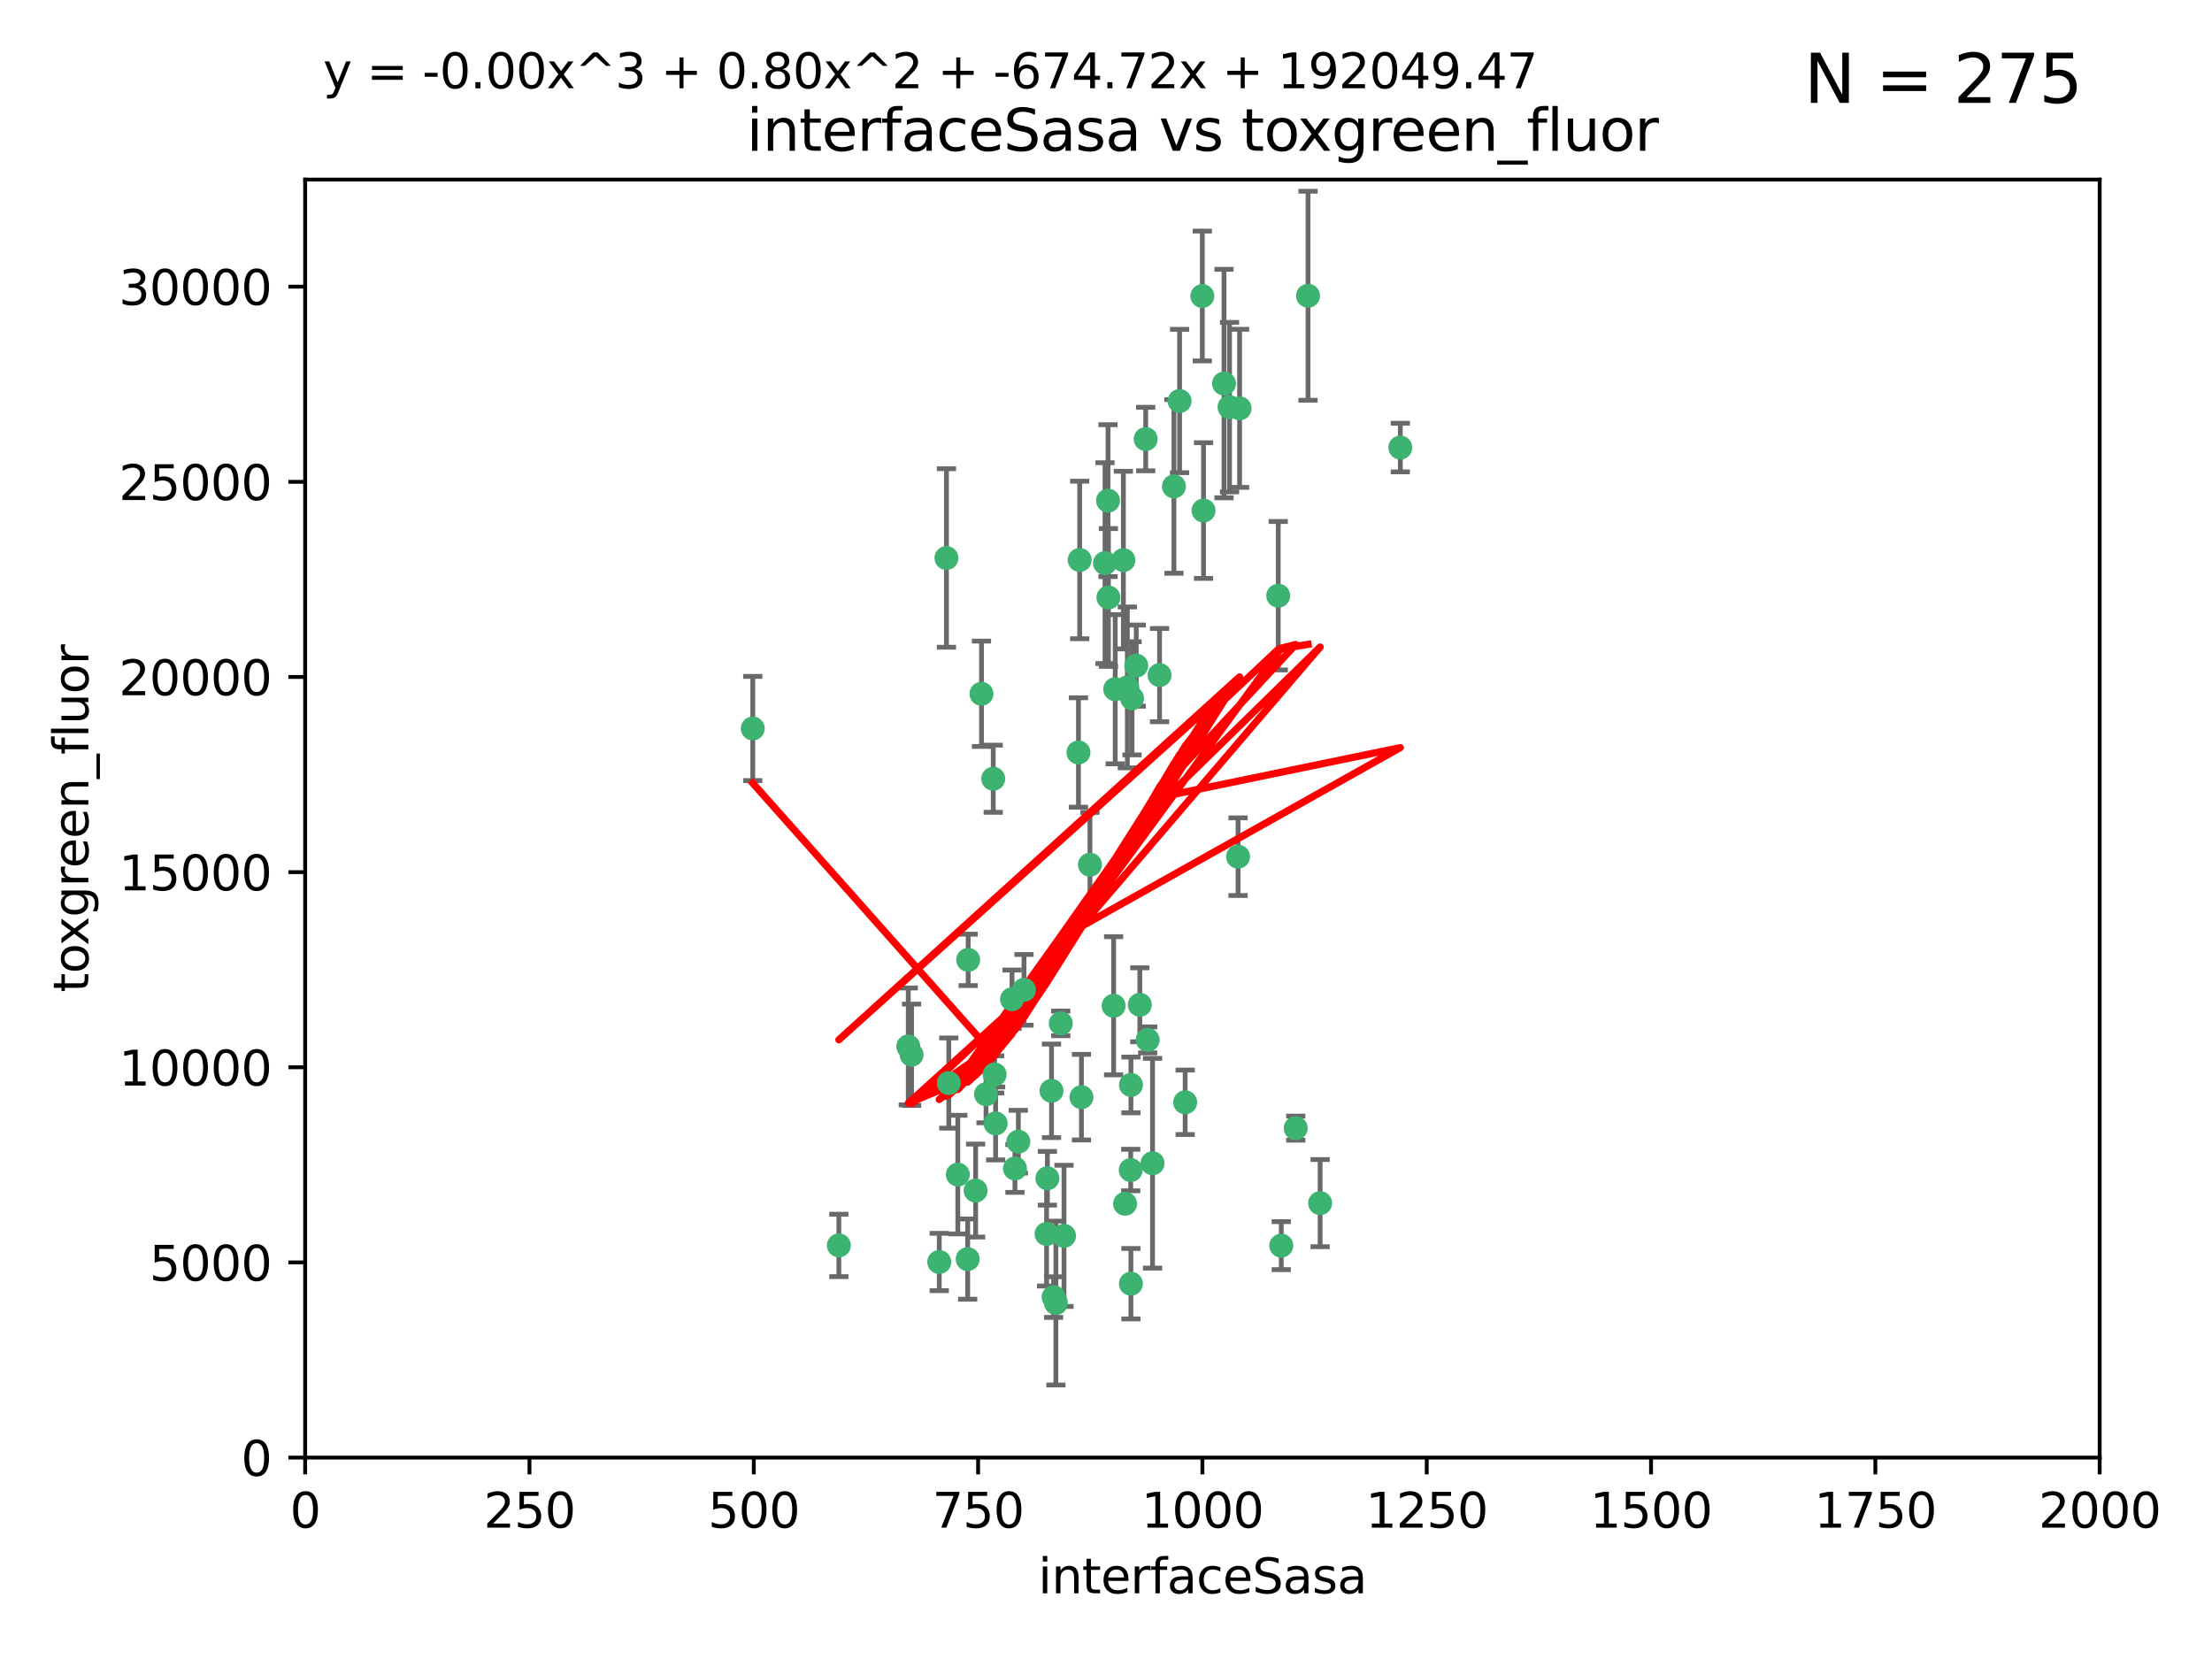 <?xml version="1.0" encoding="utf-8" standalone="no"?>
<!DOCTYPE svg PUBLIC "-//W3C//DTD SVG 1.1//EN"
  "http://www.w3.org/Graphics/SVG/1.1/DTD/svg11.dtd">
<svg xmlns:xlink="http://www.w3.org/1999/xlink" width="460.8pt" height="345.6pt" viewBox="0 0 460.8 345.6" xmlns="http://www.w3.org/2000/svg" version="1.1">
 <defs>
  <style type="text/css">*{stroke-linejoin: round; stroke-linecap: butt}</style>
 </defs>
 <g id="figure_1">
  <g id="patch_1">
   <path d="M 0 345.6 
L 460.8 345.6 
L 460.8 0 
L 0 0 
z
" style="fill: #ffffff"/>
  </g>
  <g id="axes_1">
   <g id="patch_2">
    <path d="M 63.571 303.64 
L 437.4 303.64 
L 437.4 37.411 
L 63.571 37.411 
z
" style="fill: #ffffff"/>
   </g>
   <g id="PathCollection_1">
    <defs>
     <path id="m790849d17d" d="M 0 1.118 
C 0.297 1.118 0.581 1 0.791 0.791 
C 1 0.581 1.118 0.297 1.118 0 
C 1.118 -0.297 1 -0.581 0.791 -0.791 
C 0.581 -1 0.297 -1.118 0 -1.118 
C -0.297 -1.118 -0.581 -1 -0.791 -0.791 
C -1 -0.581 -1.118 -0.297 -1.118 0 
C -1.118 0.297 -1 0.581 -0.791 0.791 
C -0.581 1 -0.297 1.118 0 1.118 
z
" style="stroke: #3cb371"/>
    </defs>
    <g clip-path="url(#p9d5fac99f3)">
     <use xlink:href="#m790849d17d" x="272.484" y="61.614" style="fill: #3cb371; stroke: #3cb371"/>
     <use xlink:href="#m790849d17d" x="266.28" y="124.1" style="fill: #3cb371; stroke: #3cb371"/>
     <use xlink:href="#m790849d17d" x="250.716" y="106.358" style="fill: #3cb371; stroke: #3cb371"/>
     <use xlink:href="#m790849d17d" x="254.987" y="79.9" style="fill: #3cb371; stroke: #3cb371"/>
     <use xlink:href="#m790849d17d" x="174.75" y="259.442" style="fill: #3cb371; stroke: #3cb371"/>
     <use xlink:href="#m790849d17d" x="258.229" y="85.062" style="fill: #3cb371; stroke: #3cb371"/>
     <use xlink:href="#m790849d17d" x="241.557" y="140.634" style="fill: #3cb371; stroke: #3cb371"/>
     <use xlink:href="#m790849d17d" x="230.194" y="117.306" style="fill: #3cb371; stroke: #3cb371"/>
     <use xlink:href="#m790849d17d" x="244.553" y="101.33" style="fill: #3cb371; stroke: #3cb371"/>
     <use xlink:href="#m790849d17d" x="232.318" y="143.574" style="fill: #3cb371; stroke: #3cb371"/>
     <use xlink:href="#m790849d17d" x="256.134" y="84.817" style="fill: #3cb371; stroke: #3cb371"/>
     <use xlink:href="#m790849d17d" x="234.02" y="116.682" style="fill: #3cb371; stroke: #3cb371"/>
     <use xlink:href="#m790849d17d" x="238.669" y="91.463" style="fill: #3cb371; stroke: #3cb371"/>
     <use xlink:href="#m790849d17d" x="245.731" y="83.54" style="fill: #3cb371; stroke: #3cb371"/>
     <use xlink:href="#m790849d17d" x="227.058" y="180.131" style="fill: #3cb371; stroke: #3cb371"/>
     <use xlink:href="#m790849d17d" x="266.908" y="259.488" style="fill: #3cb371; stroke: #3cb371"/>
     <use xlink:href="#m790849d17d" x="269.927" y="235.012" style="fill: #3cb371; stroke: #3cb371"/>
     <use xlink:href="#m790849d17d" x="240.095" y="242.324" style="fill: #3cb371; stroke: #3cb371"/>
     <use xlink:href="#m790849d17d" x="291.711" y="93.237" style="fill: #3cb371; stroke: #3cb371"/>
     <use xlink:href="#m790849d17d" x="224.916" y="116.65" style="fill: #3cb371; stroke: #3cb371"/>
     <use xlink:href="#m790849d17d" x="250.465" y="61.664" style="fill: #3cb371; stroke: #3cb371"/>
     <use xlink:href="#m790849d17d" x="204.462" y="144.527" style="fill: #3cb371; stroke: #3cb371"/>
     <use xlink:href="#m790849d17d" x="201.688" y="199.958" style="fill: #3cb371; stroke: #3cb371"/>
     <use xlink:href="#m790849d17d" x="230.822" y="104.293" style="fill: #3cb371; stroke: #3cb371"/>
     <use xlink:href="#m790849d17d" x="224.662" y="156.754" style="fill: #3cb371; stroke: #3cb371"/>
     <use xlink:href="#m790849d17d" x="275.007" y="250.635" style="fill: #3cb371; stroke: #3cb371"/>
     <use xlink:href="#m790849d17d" x="236.699" y="138.657" style="fill: #3cb371; stroke: #3cb371"/>
     <use xlink:href="#m790849d17d" x="230.901" y="124.464" style="fill: #3cb371; stroke: #3cb371"/>
     <use xlink:href="#m790849d17d" x="234.375" y="250.767" style="fill: #3cb371; stroke: #3cb371"/>
     <use xlink:href="#m790849d17d" x="221.654" y="257.451" style="fill: #3cb371; stroke: #3cb371"/>
     <use xlink:href="#m790849d17d" x="212.14" y="237.838" style="fill: #3cb371; stroke: #3cb371"/>
     <use xlink:href="#m790849d17d" x="195.666" y="262.896" style="fill: #3cb371; stroke: #3cb371"/>
     <use xlink:href="#m790849d17d" x="206.91" y="162.223" style="fill: #3cb371; stroke: #3cb371"/>
     <use xlink:href="#m790849d17d" x="235.596" y="226.007" style="fill: #3cb371; stroke: #3cb371"/>
     <use xlink:href="#m790849d17d" x="235.59" y="267.417" style="fill: #3cb371; stroke: #3cb371"/>
     <use xlink:href="#m790849d17d" x="201.587" y="262.293" style="fill: #3cb371; stroke: #3cb371"/>
     <use xlink:href="#m790849d17d" x="219.488" y="270.21" style="fill: #3cb371; stroke: #3cb371"/>
     <use xlink:href="#m790849d17d" x="189.211" y="217.987" style="fill: #3cb371; stroke: #3cb371"/>
     <use xlink:href="#m790849d17d" x="203.241" y="248.016" style="fill: #3cb371; stroke: #3cb371"/>
     <use xlink:href="#m790849d17d" x="219.05" y="227.238" style="fill: #3cb371; stroke: #3cb371"/>
     <use xlink:href="#m790849d17d" x="237.446" y="209.316" style="fill: #3cb371; stroke: #3cb371"/>
     <use xlink:href="#m790849d17d" x="239.078" y="216.63" style="fill: #3cb371; stroke: #3cb371"/>
     <use xlink:href="#m790849d17d" x="231.989" y="209.522" style="fill: #3cb371; stroke: #3cb371"/>
     <use xlink:href="#m790849d17d" x="220.981" y="213.19" style="fill: #3cb371; stroke: #3cb371"/>
     <use xlink:href="#m790849d17d" x="213.318" y="206.203" style="fill: #3cb371; stroke: #3cb371"/>
     <use xlink:href="#m790849d17d" x="235.826" y="145.468" style="fill: #3cb371; stroke: #3cb371"/>
     <use xlink:href="#m790849d17d" x="246.891" y="229.628" style="fill: #3cb371; stroke: #3cb371"/>
     <use xlink:href="#m790849d17d" x="257.91" y="178.461" style="fill: #3cb371; stroke: #3cb371"/>
     <use xlink:href="#m790849d17d" x="218.192" y="245.459" style="fill: #3cb371; stroke: #3cb371"/>
     <use xlink:href="#m790849d17d" x="219.963" y="271.445" style="fill: #3cb371; stroke: #3cb371"/>
     <use xlink:href="#m790849d17d" x="189.899" y="219.726" style="fill: #3cb371; stroke: #3cb371"/>
     <use xlink:href="#m790849d17d" x="210.824" y="208.158" style="fill: #3cb371; stroke: #3cb371"/>
     <use xlink:href="#m790849d17d" x="205.407" y="227.947" style="fill: #3cb371; stroke: #3cb371"/>
     <use xlink:href="#m790849d17d" x="234.846" y="143.2" style="fill: #3cb371; stroke: #3cb371"/>
     <use xlink:href="#m790849d17d" x="197.163" y="116.24" style="fill: #3cb371; stroke: #3cb371"/>
     <use xlink:href="#m790849d17d" x="225.284" y="228.56" style="fill: #3cb371; stroke: #3cb371"/>
     <use xlink:href="#m790849d17d" x="218.019" y="257.051" style="fill: #3cb371; stroke: #3cb371"/>
     <use xlink:href="#m790849d17d" x="211.432" y="243.416" style="fill: #3cb371; stroke: #3cb371"/>
     <use xlink:href="#m790849d17d" x="199.529" y="244.691" style="fill: #3cb371; stroke: #3cb371"/>
     <use xlink:href="#m790849d17d" x="235.549" y="243.742" style="fill: #3cb371; stroke: #3cb371"/>
     <use xlink:href="#m790849d17d" x="197.651" y="225.621" style="fill: #3cb371; stroke: #3cb371"/>
     <use xlink:href="#m790849d17d" x="207.406" y="234.031" style="fill: #3cb371; stroke: #3cb371"/>
     <use xlink:href="#m790849d17d" x="207.202" y="223.827" style="fill: #3cb371; stroke: #3cb371"/>
     <use xlink:href="#m790849d17d" x="156.817" y="151.755" style="fill: #3cb371; stroke: #3cb371"/>
    </g>
   </g>
   <g id="matplotlib.axis_1">
    <g id="xtick_1">
     <g id="line2d_1">
      <defs>
       <path id="m619af6a381" d="M 0 0 
L 0 3.5 
" style="stroke: #000000; stroke-width: 0.8"/>
      </defs>
      <g>
       <use xlink:href="#m619af6a381" x="63.571" y="303.64" style="stroke: #000000; stroke-width: 0.8"/>
      </g>
     </g>
     <g id="text_1">
      <!-- 0 -->
      <g transform="translate(60.39 318.238)scale(0.1 -0.1)">
       <defs>
        <path id="DejaVuSans-30" d="M 2034 4250 
Q 1547 4250 1301 3770 
Q 1056 3291 1056 2328 
Q 1056 1369 1301 889 
Q 1547 409 2034 409 
Q 2525 409 2770 889 
Q 3016 1369 3016 2328 
Q 3016 3291 2770 3770 
Q 2525 4250 2034 4250 
z
M 2034 4750 
Q 2819 4750 3233 4129 
Q 3647 3509 3647 2328 
Q 3647 1150 3233 529 
Q 2819 -91 2034 -91 
Q 1250 -91 836 529 
Q 422 1150 422 2328 
Q 422 3509 836 4129 
Q 1250 4750 2034 4750 
z
" transform="scale(0.016)"/>
       </defs>
       <use xlink:href="#DejaVuSans-30"/>
      </g>
     </g>
    </g>
    <g id="xtick_2">
     <g id="line2d_2">
      <g>
       <use xlink:href="#m619af6a381" x="110.3" y="303.64" style="stroke: #000000; stroke-width: 0.8"/>
      </g>
     </g>
     <g id="text_2">
      <!-- 250 -->
      <g transform="translate(100.756 318.238)scale(0.1 -0.1)">
       <defs>
        <path id="DejaVuSans-32" d="M 1228 531 
L 3431 531 
L 3431 0 
L 469 0 
L 469 531 
Q 828 903 1448 1529 
Q 2069 2156 2228 2338 
Q 2531 2678 2651 2914 
Q 2772 3150 2772 3378 
Q 2772 3750 2511 3984 
Q 2250 4219 1831 4219 
Q 1534 4219 1204 4116 
Q 875 4013 500 3803 
L 500 4441 
Q 881 4594 1212 4672 
Q 1544 4750 1819 4750 
Q 2544 4750 2975 4387 
Q 3406 4025 3406 3419 
Q 3406 3131 3298 2873 
Q 3191 2616 2906 2266 
Q 2828 2175 2409 1742 
Q 1991 1309 1228 531 
z
" transform="scale(0.016)"/>
        <path id="DejaVuSans-35" d="M 691 4666 
L 3169 4666 
L 3169 4134 
L 1269 4134 
L 1269 2991 
Q 1406 3038 1543 3061 
Q 1681 3084 1819 3084 
Q 2600 3084 3056 2656 
Q 3513 2228 3513 1497 
Q 3513 744 3044 326 
Q 2575 -91 1722 -91 
Q 1428 -91 1123 -41 
Q 819 9 494 109 
L 494 744 
Q 775 591 1075 516 
Q 1375 441 1709 441 
Q 2250 441 2565 725 
Q 2881 1009 2881 1497 
Q 2881 1984 2565 2268 
Q 2250 2553 1709 2553 
Q 1456 2553 1204 2497 
Q 953 2441 691 2322 
L 691 4666 
z
" transform="scale(0.016)"/>
       </defs>
       <use xlink:href="#DejaVuSans-32"/>
       <use xlink:href="#DejaVuSans-35" x="63.623"/>
       <use xlink:href="#DejaVuSans-30" x="127.246"/>
      </g>
     </g>
    </g>
    <g id="xtick_3">
     <g id="line2d_3">
      <g>
       <use xlink:href="#m619af6a381" x="157.028" y="303.64" style="stroke: #000000; stroke-width: 0.8"/>
      </g>
     </g>
     <g id="text_3">
      <!-- 500 -->
      <g transform="translate(147.485 318.238)scale(0.1 -0.1)">
       <use xlink:href="#DejaVuSans-35"/>
       <use xlink:href="#DejaVuSans-30" x="63.623"/>
       <use xlink:href="#DejaVuSans-30" x="127.246"/>
      </g>
     </g>
    </g>
    <g id="xtick_4">
     <g id="line2d_4">
      <g>
       <use xlink:href="#m619af6a381" x="203.757" y="303.64" style="stroke: #000000; stroke-width: 0.8"/>
      </g>
     </g>
     <g id="text_4">
      <!-- 750 -->
      <g transform="translate(194.213 318.238)scale(0.1 -0.1)">
       <defs>
        <path id="DejaVuSans-37" d="M 525 4666 
L 3525 4666 
L 3525 4397 
L 1831 0 
L 1172 0 
L 2766 4134 
L 525 4134 
L 525 4666 
z
" transform="scale(0.016)"/>
       </defs>
       <use xlink:href="#DejaVuSans-37"/>
       <use xlink:href="#DejaVuSans-35" x="63.623"/>
       <use xlink:href="#DejaVuSans-30" x="127.246"/>
      </g>
     </g>
    </g>
    <g id="xtick_5">
     <g id="line2d_5">
      <g>
       <use xlink:href="#m619af6a381" x="250.486" y="303.64" style="stroke: #000000; stroke-width: 0.8"/>
      </g>
     </g>
     <g id="text_5">
      <!-- 1000 -->
      <g transform="translate(237.761 318.238)scale(0.1 -0.1)">
       <defs>
        <path id="DejaVuSans-31" d="M 794 531 
L 1825 531 
L 1825 4091 
L 703 3866 
L 703 4441 
L 1819 4666 
L 2450 4666 
L 2450 531 
L 3481 531 
L 3481 0 
L 794 0 
L 794 531 
z
" transform="scale(0.016)"/>
       </defs>
       <use xlink:href="#DejaVuSans-31"/>
       <use xlink:href="#DejaVuSans-30" x="63.623"/>
       <use xlink:href="#DejaVuSans-30" x="127.246"/>
       <use xlink:href="#DejaVuSans-30" x="190.869"/>
      </g>
     </g>
    </g>
    <g id="xtick_6">
     <g id="line2d_6">
      <g>
       <use xlink:href="#m619af6a381" x="297.214" y="303.64" style="stroke: #000000; stroke-width: 0.8"/>
      </g>
     </g>
     <g id="text_6">
      <!-- 1250 -->
      <g transform="translate(284.489 318.238)scale(0.1 -0.1)">
       <use xlink:href="#DejaVuSans-31"/>
       <use xlink:href="#DejaVuSans-32" x="63.623"/>
       <use xlink:href="#DejaVuSans-35" x="127.246"/>
       <use xlink:href="#DejaVuSans-30" x="190.869"/>
      </g>
     </g>
    </g>
    <g id="xtick_7">
     <g id="line2d_7">
      <g>
       <use xlink:href="#m619af6a381" x="343.943" y="303.64" style="stroke: #000000; stroke-width: 0.8"/>
      </g>
     </g>
     <g id="text_7">
      <!-- 1500 -->
      <g transform="translate(331.218 318.238)scale(0.1 -0.1)">
       <use xlink:href="#DejaVuSans-31"/>
       <use xlink:href="#DejaVuSans-35" x="63.623"/>
       <use xlink:href="#DejaVuSans-30" x="127.246"/>
       <use xlink:href="#DejaVuSans-30" x="190.869"/>
      </g>
     </g>
    </g>
    <g id="xtick_8">
     <g id="line2d_8">
      <g>
       <use xlink:href="#m619af6a381" x="390.671" y="303.64" style="stroke: #000000; stroke-width: 0.8"/>
      </g>
     </g>
     <g id="text_8">
      <!-- 1750 -->
      <g transform="translate(377.946 318.238)scale(0.1 -0.1)">
       <use xlink:href="#DejaVuSans-31"/>
       <use xlink:href="#DejaVuSans-37" x="63.623"/>
       <use xlink:href="#DejaVuSans-35" x="127.246"/>
       <use xlink:href="#DejaVuSans-30" x="190.869"/>
      </g>
     </g>
    </g>
    <g id="xtick_9">
     <g id="line2d_9">
      <g>
       <use xlink:href="#m619af6a381" x="437.4" y="303.64" style="stroke: #000000; stroke-width: 0.8"/>
      </g>
     </g>
     <g id="text_9">
      <!-- 2000 -->
      <g transform="translate(424.675 318.238)scale(0.1 -0.1)">
       <use xlink:href="#DejaVuSans-32"/>
       <use xlink:href="#DejaVuSans-30" x="63.623"/>
       <use xlink:href="#DejaVuSans-30" x="127.246"/>
       <use xlink:href="#DejaVuSans-30" x="190.869"/>
      </g>
     </g>
    </g>
    <g id="text_10">
     <!-- interfaceSasa -->
     <g transform="translate(216.279 331.917)scale(0.1 -0.1)">
      <defs>
       <path id="DejaVuSans-69" d="M 603 3500 
L 1178 3500 
L 1178 0 
L 603 0 
L 603 3500 
z
M 603 4863 
L 1178 4863 
L 1178 4134 
L 603 4134 
L 603 4863 
z
" transform="scale(0.016)"/>
       <path id="DejaVuSans-6e" d="M 3513 2113 
L 3513 0 
L 2938 0 
L 2938 2094 
Q 2938 2591 2744 2837 
Q 2550 3084 2163 3084 
Q 1697 3084 1428 2787 
Q 1159 2491 1159 1978 
L 1159 0 
L 581 0 
L 581 3500 
L 1159 3500 
L 1159 2956 
Q 1366 3272 1645 3428 
Q 1925 3584 2291 3584 
Q 2894 3584 3203 3211 
Q 3513 2838 3513 2113 
z
" transform="scale(0.016)"/>
       <path id="DejaVuSans-74" d="M 1172 4494 
L 1172 3500 
L 2356 3500 
L 2356 3053 
L 1172 3053 
L 1172 1153 
Q 1172 725 1289 603 
Q 1406 481 1766 481 
L 2356 481 
L 2356 0 
L 1766 0 
Q 1100 0 847 248 
Q 594 497 594 1153 
L 594 3053 
L 172 3053 
L 172 3500 
L 594 3500 
L 594 4494 
L 1172 4494 
z
" transform="scale(0.016)"/>
       <path id="DejaVuSans-65" d="M 3597 1894 
L 3597 1613 
L 953 1613 
Q 991 1019 1311 708 
Q 1631 397 2203 397 
Q 2534 397 2845 478 
Q 3156 559 3463 722 
L 3463 178 
Q 3153 47 2828 -22 
Q 2503 -91 2169 -91 
Q 1331 -91 842 396 
Q 353 884 353 1716 
Q 353 2575 817 3079 
Q 1281 3584 2069 3584 
Q 2775 3584 3186 3129 
Q 3597 2675 3597 1894 
z
M 3022 2063 
Q 3016 2534 2758 2815 
Q 2500 3097 2075 3097 
Q 1594 3097 1305 2825 
Q 1016 2553 972 2059 
L 3022 2063 
z
" transform="scale(0.016)"/>
       <path id="DejaVuSans-72" d="M 2631 2963 
Q 2534 3019 2420 3045 
Q 2306 3072 2169 3072 
Q 1681 3072 1420 2755 
Q 1159 2438 1159 1844 
L 1159 0 
L 581 0 
L 581 3500 
L 1159 3500 
L 1159 2956 
Q 1341 3275 1631 3429 
Q 1922 3584 2338 3584 
Q 2397 3584 2469 3576 
Q 2541 3569 2628 3553 
L 2631 2963 
z
" transform="scale(0.016)"/>
       <path id="DejaVuSans-66" d="M 2375 4863 
L 2375 4384 
L 1825 4384 
Q 1516 4384 1395 4259 
Q 1275 4134 1275 3809 
L 1275 3500 
L 2222 3500 
L 2222 3053 
L 1275 3053 
L 1275 0 
L 697 0 
L 697 3053 
L 147 3053 
L 147 3500 
L 697 3500 
L 697 3744 
Q 697 4328 969 4595 
Q 1241 4863 1831 4863 
L 2375 4863 
z
" transform="scale(0.016)"/>
       <path id="DejaVuSans-61" d="M 2194 1759 
Q 1497 1759 1228 1600 
Q 959 1441 959 1056 
Q 959 750 1161 570 
Q 1363 391 1709 391 
Q 2188 391 2477 730 
Q 2766 1069 2766 1631 
L 2766 1759 
L 2194 1759 
z
M 3341 1997 
L 3341 0 
L 2766 0 
L 2766 531 
Q 2569 213 2275 61 
Q 1981 -91 1556 -91 
Q 1019 -91 701 211 
Q 384 513 384 1019 
Q 384 1609 779 1909 
Q 1175 2209 1959 2209 
L 2766 2209 
L 2766 2266 
Q 2766 2663 2505 2880 
Q 2244 3097 1772 3097 
Q 1472 3097 1187 3025 
Q 903 2953 641 2809 
L 641 3341 
Q 956 3463 1253 3523 
Q 1550 3584 1831 3584 
Q 2591 3584 2966 3190 
Q 3341 2797 3341 1997 
z
" transform="scale(0.016)"/>
       <path id="DejaVuSans-63" d="M 3122 3366 
L 3122 2828 
Q 2878 2963 2633 3030 
Q 2388 3097 2138 3097 
Q 1578 3097 1268 2742 
Q 959 2388 959 1747 
Q 959 1106 1268 751 
Q 1578 397 2138 397 
Q 2388 397 2633 464 
Q 2878 531 3122 666 
L 3122 134 
Q 2881 22 2623 -34 
Q 2366 -91 2075 -91 
Q 1284 -91 818 406 
Q 353 903 353 1747 
Q 353 2603 823 3093 
Q 1294 3584 2113 3584 
Q 2378 3584 2631 3529 
Q 2884 3475 3122 3366 
z
" transform="scale(0.016)"/>
       <path id="DejaVuSans-53" d="M 3425 4513 
L 3425 3897 
Q 3066 4069 2747 4153 
Q 2428 4238 2131 4238 
Q 1616 4238 1336 4038 
Q 1056 3838 1056 3469 
Q 1056 3159 1242 3001 
Q 1428 2844 1947 2747 
L 2328 2669 
Q 3034 2534 3370 2195 
Q 3706 1856 3706 1288 
Q 3706 609 3251 259 
Q 2797 -91 1919 -91 
Q 1588 -91 1214 -16 
Q 841 59 441 206 
L 441 856 
Q 825 641 1194 531 
Q 1563 422 1919 422 
Q 2459 422 2753 634 
Q 3047 847 3047 1241 
Q 3047 1584 2836 1778 
Q 2625 1972 2144 2069 
L 1759 2144 
Q 1053 2284 737 2584 
Q 422 2884 422 3419 
Q 422 4038 858 4394 
Q 1294 4750 2059 4750 
Q 2388 4750 2728 4690 
Q 3069 4631 3425 4513 
z
" transform="scale(0.016)"/>
       <path id="DejaVuSans-73" d="M 2834 3397 
L 2834 2853 
Q 2591 2978 2328 3040 
Q 2066 3103 1784 3103 
Q 1356 3103 1142 2972 
Q 928 2841 928 2578 
Q 928 2378 1081 2264 
Q 1234 2150 1697 2047 
L 1894 2003 
Q 2506 1872 2764 1633 
Q 3022 1394 3022 966 
Q 3022 478 2636 193 
Q 2250 -91 1575 -91 
Q 1294 -91 989 -36 
Q 684 19 347 128 
L 347 722 
Q 666 556 975 473 
Q 1284 391 1588 391 
Q 1994 391 2212 530 
Q 2431 669 2431 922 
Q 2431 1156 2273 1281 
Q 2116 1406 1581 1522 
L 1381 1569 
Q 847 1681 609 1914 
Q 372 2147 372 2553 
Q 372 3047 722 3315 
Q 1072 3584 1716 3584 
Q 2034 3584 2315 3537 
Q 2597 3491 2834 3397 
z
" transform="scale(0.016)"/>
      </defs>
      <use xlink:href="#DejaVuSans-69"/>
      <use xlink:href="#DejaVuSans-6e" x="27.783"/>
      <use xlink:href="#DejaVuSans-74" x="91.162"/>
      <use xlink:href="#DejaVuSans-65" x="130.371"/>
      <use xlink:href="#DejaVuSans-72" x="191.895"/>
      <use xlink:href="#DejaVuSans-66" x="233.008"/>
      <use xlink:href="#DejaVuSans-61" x="268.213"/>
      <use xlink:href="#DejaVuSans-63" x="329.492"/>
      <use xlink:href="#DejaVuSans-65" x="384.473"/>
      <use xlink:href="#DejaVuSans-53" x="445.996"/>
      <use xlink:href="#DejaVuSans-61" x="509.473"/>
      <use xlink:href="#DejaVuSans-73" x="570.752"/>
      <use xlink:href="#DejaVuSans-61" x="622.852"/>
     </g>
    </g>
   </g>
   <g id="matplotlib.axis_2">
    <g id="ytick_1">
     <g id="line2d_10">
      <defs>
       <path id="m4f30970707" d="M 0 0 
L -3.5 0 
" style="stroke: #000000; stroke-width: 0.8"/>
      </defs>
      <g>
       <use xlink:href="#m4f30970707" x="63.571" y="303.64" style="stroke: #000000; stroke-width: 0.8"/>
      </g>
     </g>
     <g id="text_11">
      <!-- 0 -->
      <g transform="translate(50.209 307.439)scale(0.1 -0.1)">
       <use xlink:href="#DejaVuSans-30"/>
      </g>
     </g>
    </g>
    <g id="ytick_2">
     <g id="line2d_11">
      <g>
       <use xlink:href="#m4f30970707" x="63.571" y="262.986" style="stroke: #000000; stroke-width: 0.8"/>
      </g>
     </g>
     <g id="text_12">
      <!-- 5000 -->
      <g transform="translate(31.121 266.786)scale(0.1 -0.1)">
       <use xlink:href="#DejaVuSans-35"/>
       <use xlink:href="#DejaVuSans-30" x="63.623"/>
       <use xlink:href="#DejaVuSans-30" x="127.246"/>
       <use xlink:href="#DejaVuSans-30" x="190.869"/>
      </g>
     </g>
    </g>
    <g id="ytick_3">
     <g id="line2d_12">
      <g>
       <use xlink:href="#m4f30970707" x="63.571" y="222.333" style="stroke: #000000; stroke-width: 0.8"/>
      </g>
     </g>
     <g id="text_13">
      <!-- 10000 -->
      <g transform="translate(24.759 226.132)scale(0.1 -0.1)">
       <use xlink:href="#DejaVuSans-31"/>
       <use xlink:href="#DejaVuSans-30" x="63.623"/>
       <use xlink:href="#DejaVuSans-30" x="127.246"/>
       <use xlink:href="#DejaVuSans-30" x="190.869"/>
       <use xlink:href="#DejaVuSans-30" x="254.492"/>
      </g>
     </g>
    </g>
    <g id="ytick_4">
     <g id="line2d_13">
      <g>
       <use xlink:href="#m4f30970707" x="63.571" y="181.679" style="stroke: #000000; stroke-width: 0.8"/>
      </g>
     </g>
     <g id="text_14">
      <!-- 15000 -->
      <g transform="translate(24.759 185.478)scale(0.1 -0.1)">
       <use xlink:href="#DejaVuSans-31"/>
       <use xlink:href="#DejaVuSans-35" x="63.623"/>
       <use xlink:href="#DejaVuSans-30" x="127.246"/>
       <use xlink:href="#DejaVuSans-30" x="190.869"/>
       <use xlink:href="#DejaVuSans-30" x="254.492"/>
      </g>
     </g>
    </g>
    <g id="ytick_5">
     <g id="line2d_14">
      <g>
       <use xlink:href="#m4f30970707" x="63.571" y="141.026" style="stroke: #000000; stroke-width: 0.8"/>
      </g>
     </g>
     <g id="text_15">
      <!-- 20000 -->
      <g transform="translate(24.759 144.825)scale(0.1 -0.1)">
       <use xlink:href="#DejaVuSans-32"/>
       <use xlink:href="#DejaVuSans-30" x="63.623"/>
       <use xlink:href="#DejaVuSans-30" x="127.246"/>
       <use xlink:href="#DejaVuSans-30" x="190.869"/>
       <use xlink:href="#DejaVuSans-30" x="254.492"/>
      </g>
     </g>
    </g>
    <g id="ytick_6">
     <g id="line2d_15">
      <g>
       <use xlink:href="#m4f30970707" x="63.571" y="100.372" style="stroke: #000000; stroke-width: 0.8"/>
      </g>
     </g>
     <g id="text_16">
      <!-- 25000 -->
      <g transform="translate(24.759 104.171)scale(0.1 -0.1)">
       <use xlink:href="#DejaVuSans-32"/>
       <use xlink:href="#DejaVuSans-35" x="63.623"/>
       <use xlink:href="#DejaVuSans-30" x="127.246"/>
       <use xlink:href="#DejaVuSans-30" x="190.869"/>
       <use xlink:href="#DejaVuSans-30" x="254.492"/>
      </g>
     </g>
    </g>
    <g id="ytick_7">
     <g id="line2d_16">
      <g>
       <use xlink:href="#m4f30970707" x="63.571" y="59.718" style="stroke: #000000; stroke-width: 0.8"/>
      </g>
     </g>
     <g id="text_17">
      <!-- 30000 -->
      <g transform="translate(24.759 63.518)scale(0.1 -0.1)">
       <defs>
        <path id="DejaVuSans-33" d="M 2597 2516 
Q 3050 2419 3304 2112 
Q 3559 1806 3559 1356 
Q 3559 666 3084 287 
Q 2609 -91 1734 -91 
Q 1441 -91 1130 -33 
Q 819 25 488 141 
L 488 750 
Q 750 597 1062 519 
Q 1375 441 1716 441 
Q 2309 441 2620 675 
Q 2931 909 2931 1356 
Q 2931 1769 2642 2001 
Q 2353 2234 1838 2234 
L 1294 2234 
L 1294 2753 
L 1863 2753 
Q 2328 2753 2575 2939 
Q 2822 3125 2822 3475 
Q 2822 3834 2567 4026 
Q 2313 4219 1838 4219 
Q 1578 4219 1281 4162 
Q 984 4106 628 3988 
L 628 4550 
Q 988 4650 1302 4700 
Q 1616 4750 1894 4750 
Q 2613 4750 3031 4423 
Q 3450 4097 3450 3541 
Q 3450 3153 3228 2886 
Q 3006 2619 2597 2516 
z
" transform="scale(0.016)"/>
       </defs>
       <use xlink:href="#DejaVuSans-33"/>
       <use xlink:href="#DejaVuSans-30" x="63.623"/>
       <use xlink:href="#DejaVuSans-30" x="127.246"/>
       <use xlink:href="#DejaVuSans-30" x="190.869"/>
       <use xlink:href="#DejaVuSans-30" x="254.492"/>
      </g>
     </g>
    </g>
    <g id="text_18">
     <!-- toxgreen_fluor -->
     <g transform="translate(18.401 206.72)rotate(-90)scale(0.1 -0.1)">
      <defs>
       <path id="DejaVuSans-6f" d="M 1959 3097 
Q 1497 3097 1228 2736 
Q 959 2375 959 1747 
Q 959 1119 1226 758 
Q 1494 397 1959 397 
Q 2419 397 2687 759 
Q 2956 1122 2956 1747 
Q 2956 2369 2687 2733 
Q 2419 3097 1959 3097 
z
M 1959 3584 
Q 2709 3584 3137 3096 
Q 3566 2609 3566 1747 
Q 3566 888 3137 398 
Q 2709 -91 1959 -91 
Q 1206 -91 779 398 
Q 353 888 353 1747 
Q 353 2609 779 3096 
Q 1206 3584 1959 3584 
z
" transform="scale(0.016)"/>
       <path id="DejaVuSans-78" d="M 3513 3500 
L 2247 1797 
L 3578 0 
L 2900 0 
L 1881 1375 
L 863 0 
L 184 0 
L 1544 1831 
L 300 3500 
L 978 3500 
L 1906 2253 
L 2834 3500 
L 3513 3500 
z
" transform="scale(0.016)"/>
       <path id="DejaVuSans-67" d="M 2906 1791 
Q 2906 2416 2648 2759 
Q 2391 3103 1925 3103 
Q 1463 3103 1205 2759 
Q 947 2416 947 1791 
Q 947 1169 1205 825 
Q 1463 481 1925 481 
Q 2391 481 2648 825 
Q 2906 1169 2906 1791 
z
M 3481 434 
Q 3481 -459 3084 -895 
Q 2688 -1331 1869 -1331 
Q 1566 -1331 1297 -1286 
Q 1028 -1241 775 -1147 
L 775 -588 
Q 1028 -725 1275 -790 
Q 1522 -856 1778 -856 
Q 2344 -856 2625 -561 
Q 2906 -266 2906 331 
L 2906 616 
Q 2728 306 2450 153 
Q 2172 0 1784 0 
Q 1141 0 747 490 
Q 353 981 353 1791 
Q 353 2603 747 3093 
Q 1141 3584 1784 3584 
Q 2172 3584 2450 3431 
Q 2728 3278 2906 2969 
L 2906 3500 
L 3481 3500 
L 3481 434 
z
" transform="scale(0.016)"/>
       <path id="DejaVuSans-5f" d="M 3263 -1063 
L 3263 -1509 
L -63 -1509 
L -63 -1063 
L 3263 -1063 
z
" transform="scale(0.016)"/>
       <path id="DejaVuSans-6c" d="M 603 4863 
L 1178 4863 
L 1178 0 
L 603 0 
L 603 4863 
z
" transform="scale(0.016)"/>
       <path id="DejaVuSans-75" d="M 544 1381 
L 544 3500 
L 1119 3500 
L 1119 1403 
Q 1119 906 1312 657 
Q 1506 409 1894 409 
Q 2359 409 2629 706 
Q 2900 1003 2900 1516 
L 2900 3500 
L 3475 3500 
L 3475 0 
L 2900 0 
L 2900 538 
Q 2691 219 2414 64 
Q 2138 -91 1772 -91 
Q 1169 -91 856 284 
Q 544 659 544 1381 
z
M 1991 3584 
L 1991 3584 
z
" transform="scale(0.016)"/>
      </defs>
      <use xlink:href="#DejaVuSans-74"/>
      <use xlink:href="#DejaVuSans-6f" x="39.209"/>
      <use xlink:href="#DejaVuSans-78" x="97.266"/>
      <use xlink:href="#DejaVuSans-67" x="156.445"/>
      <use xlink:href="#DejaVuSans-72" x="219.922"/>
      <use xlink:href="#DejaVuSans-65" x="258.785"/>
      <use xlink:href="#DejaVuSans-65" x="320.309"/>
      <use xlink:href="#DejaVuSans-6e" x="381.832"/>
      <use xlink:href="#DejaVuSans-5f" x="445.211"/>
      <use xlink:href="#DejaVuSans-66" x="495.211"/>
      <use xlink:href="#DejaVuSans-6c" x="530.416"/>
      <use xlink:href="#DejaVuSans-75" x="558.199"/>
      <use xlink:href="#DejaVuSans-6f" x="621.578"/>
      <use xlink:href="#DejaVuSans-72" x="682.76"/>
     </g>
    </g>
   </g>
   <g id="LineCollection_1">
    <path d="M 272.484 83.38 
L 272.484 39.848 
" clip-path="url(#p9d5fac99f3)" style="fill: none; stroke: #696969"/>
    <path d="M 266.28 139.562 
L 266.28 108.638 
" clip-path="url(#p9d5fac99f3)" style="fill: none; stroke: #696969"/>
    <path d="M 250.716 120.489 
L 250.716 92.227 
" clip-path="url(#p9d5fac99f3)" style="fill: none; stroke: #696969"/>
    <path d="M 254.987 103.698 
L 254.987 56.102 
" clip-path="url(#p9d5fac99f3)" style="fill: none; stroke: #696969"/>
    <path d="M 174.75 265.941 
L 174.75 252.944 
" clip-path="url(#p9d5fac99f3)" style="fill: none; stroke: #696969"/>
    <path d="M 258.229 101.528 
L 258.229 68.595 
" clip-path="url(#p9d5fac99f3)" style="fill: none; stroke: #696969"/>
    <path d="M 241.557 150.349 
L 241.557 130.92 
" clip-path="url(#p9d5fac99f3)" style="fill: none; stroke: #696969"/>
    <path d="M 230.194 138.218 
L 230.194 96.393 
" clip-path="url(#p9d5fac99f3)" style="fill: none; stroke: #696969"/>
    <path d="M 244.553 119.415 
L 244.553 83.245 
" clip-path="url(#p9d5fac99f3)" style="fill: none; stroke: #696969"/>
    <path d="M 232.318 159.116 
L 232.318 128.031 
" clip-path="url(#p9d5fac99f3)" style="fill: none; stroke: #696969"/>
    <path d="M 256.134 102.476 
L 256.134 67.157 
" clip-path="url(#p9d5fac99f3)" style="fill: none; stroke: #696969"/>
    <path d="M 234.02 135.19 
L 234.02 98.175 
" clip-path="url(#p9d5fac99f3)" style="fill: none; stroke: #696969"/>
    <path d="M 238.669 98.075 
L 238.669 84.85 
" clip-path="url(#p9d5fac99f3)" style="fill: none; stroke: #696969"/>
    <path d="M 245.731 98.468 
L 245.731 68.613 
" clip-path="url(#p9d5fac99f3)" style="fill: none; stroke: #696969"/>
    <path d="M 227.058 191.021 
L 227.058 169.24 
" clip-path="url(#p9d5fac99f3)" style="fill: none; stroke: #696969"/>
    <path d="M 266.908 264.487 
L 266.908 254.489 
" clip-path="url(#p9d5fac99f3)" style="fill: none; stroke: #696969"/>
    <path d="M 269.927 237.516 
L 269.927 232.507 
" clip-path="url(#p9d5fac99f3)" style="fill: none; stroke: #696969"/>
    <path d="M 240.095 264.166 
L 240.095 220.481 
" clip-path="url(#p9d5fac99f3)" style="fill: none; stroke: #696969"/>
    <path d="M 291.711 98.3 
L 291.711 88.175 
" clip-path="url(#p9d5fac99f3)" style="fill: none; stroke: #696969"/>
    <path d="M 224.916 133.058 
L 224.916 100.243 
" clip-path="url(#p9d5fac99f3)" style="fill: none; stroke: #696969"/>
    <path d="M 250.465 75.185 
L 250.465 48.142 
" clip-path="url(#p9d5fac99f3)" style="fill: none; stroke: #696969"/>
    <path d="M 204.462 155.498 
L 204.462 133.556 
" clip-path="url(#p9d5fac99f3)" style="fill: none; stroke: #696969"/>
    <path d="M 201.688 205.31 
L 201.688 194.605 
" clip-path="url(#p9d5fac99f3)" style="fill: none; stroke: #696969"/>
    <path d="M 230.822 120.111 
L 230.822 88.475 
" clip-path="url(#p9d5fac99f3)" style="fill: none; stroke: #696969"/>
    <path d="M 224.662 168.148 
L 224.662 145.359 
" clip-path="url(#p9d5fac99f3)" style="fill: none; stroke: #696969"/>
    <path d="M 275.007 259.717 
L 275.007 241.553 
" clip-path="url(#p9d5fac99f3)" style="fill: none; stroke: #696969"/>
    <path d="M 236.699 147.112 
L 236.699 130.202 
" clip-path="url(#p9d5fac99f3)" style="fill: none; stroke: #696969"/>
    <path d="M 230.901 138.816 
L 230.901 110.112 
" clip-path="url(#p9d5fac99f3)" style="fill: none; stroke: #696969"/>
    <path d="M 234.375 251.458 
L 234.375 250.077 
" clip-path="url(#p9d5fac99f3)" style="fill: none; stroke: #696969"/>
    <path d="M 221.654 272.157 
L 221.654 242.746 
" clip-path="url(#p9d5fac99f3)" style="fill: none; stroke: #696969"/>
    <path d="M 212.14 244.374 
L 212.14 231.301 
" clip-path="url(#p9d5fac99f3)" style="fill: none; stroke: #696969"/>
    <path d="M 195.666 268.864 
L 195.666 256.927 
" clip-path="url(#p9d5fac99f3)" style="fill: none; stroke: #696969"/>
    <path d="M 206.91 169.217 
L 206.91 155.229 
" clip-path="url(#p9d5fac99f3)" style="fill: none; stroke: #696969"/>
    <path d="M 235.596 231.811 
L 235.596 220.203 
" clip-path="url(#p9d5fac99f3)" style="fill: none; stroke: #696969"/>
    <path d="M 235.59 274.752 
L 235.59 260.081 
" clip-path="url(#p9d5fac99f3)" style="fill: none; stroke: #696969"/>
    <path d="M 201.587 270.647 
L 201.587 253.939 
" clip-path="url(#p9d5fac99f3)" style="fill: none; stroke: #696969"/>
    <path d="M 219.488 274.44 
L 219.488 265.981 
" clip-path="url(#p9d5fac99f3)" style="fill: none; stroke: #696969"/>
    <path d="M 189.211 230.162 
L 189.211 205.812 
" clip-path="url(#p9d5fac99f3)" style="fill: none; stroke: #696969"/>
    <path d="M 203.241 257.7 
L 203.241 238.331 
" clip-path="url(#p9d5fac99f3)" style="fill: none; stroke: #696969"/>
    <path d="M 219.05 236.979 
L 219.05 217.496 
" clip-path="url(#p9d5fac99f3)" style="fill: none; stroke: #696969"/>
    <path d="M 237.446 217.026 
L 237.446 201.607 
" clip-path="url(#p9d5fac99f3)" style="fill: none; stroke: #696969"/>
    <path d="M 239.078 219.341 
L 239.078 213.92 
" clip-path="url(#p9d5fac99f3)" style="fill: none; stroke: #696969"/>
    <path d="M 231.989 223.913 
L 231.989 195.131 
" clip-path="url(#p9d5fac99f3)" style="fill: none; stroke: #696969"/>
    <path d="M 220.981 215.762 
L 220.981 210.618 
" clip-path="url(#p9d5fac99f3)" style="fill: none; stroke: #696969"/>
    <path d="M 213.318 213.569 
L 213.318 198.836 
" clip-path="url(#p9d5fac99f3)" style="fill: none; stroke: #696969"/>
    <path d="M 235.826 157.254 
L 235.826 133.683 
" clip-path="url(#p9d5fac99f3)" style="fill: none; stroke: #696969"/>
    <path d="M 246.891 236.34 
L 246.891 222.916 
" clip-path="url(#p9d5fac99f3)" style="fill: none; stroke: #696969"/>
    <path d="M 257.91 186.549 
L 257.91 170.372 
" clip-path="url(#p9d5fac99f3)" style="fill: none; stroke: #696969"/>
    <path d="M 218.192 251.049 
L 218.192 239.868 
" clip-path="url(#p9d5fac99f3)" style="fill: none; stroke: #696969"/>
    <path d="M 219.963 288.513 
L 219.963 254.376 
" clip-path="url(#p9d5fac99f3)" style="fill: none; stroke: #696969"/>
    <path d="M 189.899 230.277 
L 189.899 209.176 
" clip-path="url(#p9d5fac99f3)" style="fill: none; stroke: #696969"/>
    <path d="M 210.824 214.239 
L 210.824 202.077 
" clip-path="url(#p9d5fac99f3)" style="fill: none; stroke: #696969"/>
    <path d="M 205.407 233.892 
L 205.407 222.002 
" clip-path="url(#p9d5fac99f3)" style="fill: none; stroke: #696969"/>
    <path d="M 234.846 159.961 
L 234.846 126.439 
" clip-path="url(#p9d5fac99f3)" style="fill: none; stroke: #696969"/>
    <path d="M 197.163 134.83 
L 197.163 97.649 
" clip-path="url(#p9d5fac99f3)" style="fill: none; stroke: #696969"/>
    <path d="M 225.284 237.48 
L 225.284 219.64 
" clip-path="url(#p9d5fac99f3)" style="fill: none; stroke: #696969"/>
    <path d="M 218.019 267.904 
L 218.019 246.198 
" clip-path="url(#p9d5fac99f3)" style="fill: none; stroke: #696969"/>
    <path d="M 211.432 248.392 
L 211.432 238.44 
" clip-path="url(#p9d5fac99f3)" style="fill: none; stroke: #696969"/>
    <path d="M 199.529 257.049 
L 199.529 232.333 
" clip-path="url(#p9d5fac99f3)" style="fill: none; stroke: #696969"/>
    <path d="M 235.549 248.063 
L 235.549 239.42 
" clip-path="url(#p9d5fac99f3)" style="fill: none; stroke: #696969"/>
    <path d="M 197.651 235.016 
L 197.651 216.227 
" clip-path="url(#p9d5fac99f3)" style="fill: none; stroke: #696969"/>
    <path d="M 207.406 241.631 
L 207.406 226.431 
" clip-path="url(#p9d5fac99f3)" style="fill: none; stroke: #696969"/>
    <path d="M 207.202 227.689 
L 207.202 219.964 
" clip-path="url(#p9d5fac99f3)" style="fill: none; stroke: #696969"/>
    <path d="M 156.817 162.606 
L 156.817 140.905 
" clip-path="url(#p9d5fac99f3)" style="fill: none; stroke: #696969"/>
   </g>
   <g id="line2d_17">
    <defs>
     <path id="mba824b14e0" d="M 2 0 
L -2 -0 
" style="stroke: #696969"/>
    </defs>
    <g clip-path="url(#p9d5fac99f3)">
     <use xlink:href="#mba824b14e0" x="272.484" y="83.38" style="fill: #696969; stroke: #696969"/>
     <use xlink:href="#mba824b14e0" x="266.28" y="139.562" style="fill: #696969; stroke: #696969"/>
     <use xlink:href="#mba824b14e0" x="250.716" y="120.489" style="fill: #696969; stroke: #696969"/>
     <use xlink:href="#mba824b14e0" x="254.987" y="103.698" style="fill: #696969; stroke: #696969"/>
     <use xlink:href="#mba824b14e0" x="174.75" y="265.941" style="fill: #696969; stroke: #696969"/>
     <use xlink:href="#mba824b14e0" x="258.229" y="101.528" style="fill: #696969; stroke: #696969"/>
     <use xlink:href="#mba824b14e0" x="241.557" y="150.349" style="fill: #696969; stroke: #696969"/>
     <use xlink:href="#mba824b14e0" x="230.194" y="138.218" style="fill: #696969; stroke: #696969"/>
     <use xlink:href="#mba824b14e0" x="244.553" y="119.415" style="fill: #696969; stroke: #696969"/>
     <use xlink:href="#mba824b14e0" x="232.318" y="159.116" style="fill: #696969; stroke: #696969"/>
     <use xlink:href="#mba824b14e0" x="256.134" y="102.476" style="fill: #696969; stroke: #696969"/>
     <use xlink:href="#mba824b14e0" x="234.02" y="135.19" style="fill: #696969; stroke: #696969"/>
     <use xlink:href="#mba824b14e0" x="238.669" y="98.075" style="fill: #696969; stroke: #696969"/>
     <use xlink:href="#mba824b14e0" x="245.731" y="98.468" style="fill: #696969; stroke: #696969"/>
     <use xlink:href="#mba824b14e0" x="227.058" y="191.021" style="fill: #696969; stroke: #696969"/>
     <use xlink:href="#mba824b14e0" x="266.908" y="264.487" style="fill: #696969; stroke: #696969"/>
     <use xlink:href="#mba824b14e0" x="269.927" y="237.516" style="fill: #696969; stroke: #696969"/>
     <use xlink:href="#mba824b14e0" x="240.095" y="264.166" style="fill: #696969; stroke: #696969"/>
     <use xlink:href="#mba824b14e0" x="291.711" y="98.3" style="fill: #696969; stroke: #696969"/>
     <use xlink:href="#mba824b14e0" x="224.916" y="133.058" style="fill: #696969; stroke: #696969"/>
     <use xlink:href="#mba824b14e0" x="250.465" y="75.185" style="fill: #696969; stroke: #696969"/>
     <use xlink:href="#mba824b14e0" x="204.462" y="155.498" style="fill: #696969; stroke: #696969"/>
     <use xlink:href="#mba824b14e0" x="201.688" y="205.31" style="fill: #696969; stroke: #696969"/>
     <use xlink:href="#mba824b14e0" x="230.822" y="120.111" style="fill: #696969; stroke: #696969"/>
     <use xlink:href="#mba824b14e0" x="224.662" y="168.148" style="fill: #696969; stroke: #696969"/>
     <use xlink:href="#mba824b14e0" x="275.007" y="259.717" style="fill: #696969; stroke: #696969"/>
     <use xlink:href="#mba824b14e0" x="236.699" y="147.112" style="fill: #696969; stroke: #696969"/>
     <use xlink:href="#mba824b14e0" x="230.901" y="138.816" style="fill: #696969; stroke: #696969"/>
     <use xlink:href="#mba824b14e0" x="234.375" y="251.458" style="fill: #696969; stroke: #696969"/>
     <use xlink:href="#mba824b14e0" x="221.654" y="272.157" style="fill: #696969; stroke: #696969"/>
     <use xlink:href="#mba824b14e0" x="212.14" y="244.374" style="fill: #696969; stroke: #696969"/>
     <use xlink:href="#mba824b14e0" x="195.666" y="268.864" style="fill: #696969; stroke: #696969"/>
     <use xlink:href="#mba824b14e0" x="206.91" y="169.217" style="fill: #696969; stroke: #696969"/>
     <use xlink:href="#mba824b14e0" x="235.596" y="231.811" style="fill: #696969; stroke: #696969"/>
     <use xlink:href="#mba824b14e0" x="235.59" y="274.752" style="fill: #696969; stroke: #696969"/>
     <use xlink:href="#mba824b14e0" x="201.587" y="270.647" style="fill: #696969; stroke: #696969"/>
     <use xlink:href="#mba824b14e0" x="219.488" y="274.44" style="fill: #696969; stroke: #696969"/>
     <use xlink:href="#mba824b14e0" x="189.211" y="230.162" style="fill: #696969; stroke: #696969"/>
     <use xlink:href="#mba824b14e0" x="203.241" y="257.7" style="fill: #696969; stroke: #696969"/>
     <use xlink:href="#mba824b14e0" x="219.05" y="236.979" style="fill: #696969; stroke: #696969"/>
     <use xlink:href="#mba824b14e0" x="237.446" y="217.026" style="fill: #696969; stroke: #696969"/>
     <use xlink:href="#mba824b14e0" x="239.078" y="219.341" style="fill: #696969; stroke: #696969"/>
     <use xlink:href="#mba824b14e0" x="231.989" y="223.913" style="fill: #696969; stroke: #696969"/>
     <use xlink:href="#mba824b14e0" x="220.981" y="215.762" style="fill: #696969; stroke: #696969"/>
     <use xlink:href="#mba824b14e0" x="213.318" y="213.569" style="fill: #696969; stroke: #696969"/>
     <use xlink:href="#mba824b14e0" x="235.826" y="157.254" style="fill: #696969; stroke: #696969"/>
     <use xlink:href="#mba824b14e0" x="246.891" y="236.34" style="fill: #696969; stroke: #696969"/>
     <use xlink:href="#mba824b14e0" x="257.91" y="186.549" style="fill: #696969; stroke: #696969"/>
     <use xlink:href="#mba824b14e0" x="218.192" y="251.049" style="fill: #696969; stroke: #696969"/>
     <use xlink:href="#mba824b14e0" x="219.963" y="288.513" style="fill: #696969; stroke: #696969"/>
     <use xlink:href="#mba824b14e0" x="189.899" y="230.277" style="fill: #696969; stroke: #696969"/>
     <use xlink:href="#mba824b14e0" x="210.824" y="214.239" style="fill: #696969; stroke: #696969"/>
     <use xlink:href="#mba824b14e0" x="205.407" y="233.892" style="fill: #696969; stroke: #696969"/>
     <use xlink:href="#mba824b14e0" x="234.846" y="159.961" style="fill: #696969; stroke: #696969"/>
     <use xlink:href="#mba824b14e0" x="197.163" y="134.83" style="fill: #696969; stroke: #696969"/>
     <use xlink:href="#mba824b14e0" x="225.284" y="237.48" style="fill: #696969; stroke: #696969"/>
     <use xlink:href="#mba824b14e0" x="218.019" y="267.904" style="fill: #696969; stroke: #696969"/>
     <use xlink:href="#mba824b14e0" x="211.432" y="248.392" style="fill: #696969; stroke: #696969"/>
     <use xlink:href="#mba824b14e0" x="199.529" y="257.049" style="fill: #696969; stroke: #696969"/>
     <use xlink:href="#mba824b14e0" x="235.549" y="248.063" style="fill: #696969; stroke: #696969"/>
     <use xlink:href="#mba824b14e0" x="197.651" y="235.016" style="fill: #696969; stroke: #696969"/>
     <use xlink:href="#mba824b14e0" x="207.406" y="241.631" style="fill: #696969; stroke: #696969"/>
     <use xlink:href="#mba824b14e0" x="207.202" y="227.689" style="fill: #696969; stroke: #696969"/>
     <use xlink:href="#mba824b14e0" x="156.817" y="162.606" style="fill: #696969; stroke: #696969"/>
    </g>
   </g>
   <g id="line2d_18">
    <g clip-path="url(#p9d5fac99f3)">
     <use xlink:href="#mba824b14e0" x="272.484" y="39.848" style="fill: #696969; stroke: #696969"/>
     <use xlink:href="#mba824b14e0" x="266.28" y="108.638" style="fill: #696969; stroke: #696969"/>
     <use xlink:href="#mba824b14e0" x="250.716" y="92.227" style="fill: #696969; stroke: #696969"/>
     <use xlink:href="#mba824b14e0" x="254.987" y="56.102" style="fill: #696969; stroke: #696969"/>
     <use xlink:href="#mba824b14e0" x="174.75" y="252.944" style="fill: #696969; stroke: #696969"/>
     <use xlink:href="#mba824b14e0" x="258.229" y="68.595" style="fill: #696969; stroke: #696969"/>
     <use xlink:href="#mba824b14e0" x="241.557" y="130.92" style="fill: #696969; stroke: #696969"/>
     <use xlink:href="#mba824b14e0" x="230.194" y="96.393" style="fill: #696969; stroke: #696969"/>
     <use xlink:href="#mba824b14e0" x="244.553" y="83.245" style="fill: #696969; stroke: #696969"/>
     <use xlink:href="#mba824b14e0" x="232.318" y="128.031" style="fill: #696969; stroke: #696969"/>
     <use xlink:href="#mba824b14e0" x="256.134" y="67.157" style="fill: #696969; stroke: #696969"/>
     <use xlink:href="#mba824b14e0" x="234.02" y="98.175" style="fill: #696969; stroke: #696969"/>
     <use xlink:href="#mba824b14e0" x="238.669" y="84.85" style="fill: #696969; stroke: #696969"/>
     <use xlink:href="#mba824b14e0" x="245.731" y="68.613" style="fill: #696969; stroke: #696969"/>
     <use xlink:href="#mba824b14e0" x="227.058" y="169.24" style="fill: #696969; stroke: #696969"/>
     <use xlink:href="#mba824b14e0" x="266.908" y="254.489" style="fill: #696969; stroke: #696969"/>
     <use xlink:href="#mba824b14e0" x="269.927" y="232.507" style="fill: #696969; stroke: #696969"/>
     <use xlink:href="#mba824b14e0" x="240.095" y="220.481" style="fill: #696969; stroke: #696969"/>
     <use xlink:href="#mba824b14e0" x="291.711" y="88.175" style="fill: #696969; stroke: #696969"/>
     <use xlink:href="#mba824b14e0" x="224.916" y="100.243" style="fill: #696969; stroke: #696969"/>
     <use xlink:href="#mba824b14e0" x="250.465" y="48.142" style="fill: #696969; stroke: #696969"/>
     <use xlink:href="#mba824b14e0" x="204.462" y="133.556" style="fill: #696969; stroke: #696969"/>
     <use xlink:href="#mba824b14e0" x="201.688" y="194.605" style="fill: #696969; stroke: #696969"/>
     <use xlink:href="#mba824b14e0" x="230.822" y="88.475" style="fill: #696969; stroke: #696969"/>
     <use xlink:href="#mba824b14e0" x="224.662" y="145.359" style="fill: #696969; stroke: #696969"/>
     <use xlink:href="#mba824b14e0" x="275.007" y="241.553" style="fill: #696969; stroke: #696969"/>
     <use xlink:href="#mba824b14e0" x="236.699" y="130.202" style="fill: #696969; stroke: #696969"/>
     <use xlink:href="#mba824b14e0" x="230.901" y="110.112" style="fill: #696969; stroke: #696969"/>
     <use xlink:href="#mba824b14e0" x="234.375" y="250.077" style="fill: #696969; stroke: #696969"/>
     <use xlink:href="#mba824b14e0" x="221.654" y="242.746" style="fill: #696969; stroke: #696969"/>
     <use xlink:href="#mba824b14e0" x="212.14" y="231.301" style="fill: #696969; stroke: #696969"/>
     <use xlink:href="#mba824b14e0" x="195.666" y="256.927" style="fill: #696969; stroke: #696969"/>
     <use xlink:href="#mba824b14e0" x="206.91" y="155.229" style="fill: #696969; stroke: #696969"/>
     <use xlink:href="#mba824b14e0" x="235.596" y="220.203" style="fill: #696969; stroke: #696969"/>
     <use xlink:href="#mba824b14e0" x="235.59" y="260.081" style="fill: #696969; stroke: #696969"/>
     <use xlink:href="#mba824b14e0" x="201.587" y="253.939" style="fill: #696969; stroke: #696969"/>
     <use xlink:href="#mba824b14e0" x="219.488" y="265.981" style="fill: #696969; stroke: #696969"/>
     <use xlink:href="#mba824b14e0" x="189.211" y="205.812" style="fill: #696969; stroke: #696969"/>
     <use xlink:href="#mba824b14e0" x="203.241" y="238.331" style="fill: #696969; stroke: #696969"/>
     <use xlink:href="#mba824b14e0" x="219.05" y="217.496" style="fill: #696969; stroke: #696969"/>
     <use xlink:href="#mba824b14e0" x="237.446" y="201.607" style="fill: #696969; stroke: #696969"/>
     <use xlink:href="#mba824b14e0" x="239.078" y="213.92" style="fill: #696969; stroke: #696969"/>
     <use xlink:href="#mba824b14e0" x="231.989" y="195.131" style="fill: #696969; stroke: #696969"/>
     <use xlink:href="#mba824b14e0" x="220.981" y="210.618" style="fill: #696969; stroke: #696969"/>
     <use xlink:href="#mba824b14e0" x="213.318" y="198.836" style="fill: #696969; stroke: #696969"/>
     <use xlink:href="#mba824b14e0" x="235.826" y="133.683" style="fill: #696969; stroke: #696969"/>
     <use xlink:href="#mba824b14e0" x="246.891" y="222.916" style="fill: #696969; stroke: #696969"/>
     <use xlink:href="#mba824b14e0" x="257.91" y="170.372" style="fill: #696969; stroke: #696969"/>
     <use xlink:href="#mba824b14e0" x="218.192" y="239.868" style="fill: #696969; stroke: #696969"/>
     <use xlink:href="#mba824b14e0" x="219.963" y="254.376" style="fill: #696969; stroke: #696969"/>
     <use xlink:href="#mba824b14e0" x="189.899" y="209.176" style="fill: #696969; stroke: #696969"/>
     <use xlink:href="#mba824b14e0" x="210.824" y="202.077" style="fill: #696969; stroke: #696969"/>
     <use xlink:href="#mba824b14e0" x="205.407" y="222.002" style="fill: #696969; stroke: #696969"/>
     <use xlink:href="#mba824b14e0" x="234.846" y="126.439" style="fill: #696969; stroke: #696969"/>
     <use xlink:href="#mba824b14e0" x="197.163" y="97.649" style="fill: #696969; stroke: #696969"/>
     <use xlink:href="#mba824b14e0" x="225.284" y="219.64" style="fill: #696969; stroke: #696969"/>
     <use xlink:href="#mba824b14e0" x="218.019" y="246.198" style="fill: #696969; stroke: #696969"/>
     <use xlink:href="#mba824b14e0" x="211.432" y="238.44" style="fill: #696969; stroke: #696969"/>
     <use xlink:href="#mba824b14e0" x="199.529" y="232.333" style="fill: #696969; stroke: #696969"/>
     <use xlink:href="#mba824b14e0" x="235.549" y="239.42" style="fill: #696969; stroke: #696969"/>
     <use xlink:href="#mba824b14e0" x="197.651" y="216.227" style="fill: #696969; stroke: #696969"/>
     <use xlink:href="#mba824b14e0" x="207.406" y="226.431" style="fill: #696969; stroke: #696969"/>
     <use xlink:href="#mba824b14e0" x="207.202" y="219.964" style="fill: #696969; stroke: #696969"/>
     <use xlink:href="#mba824b14e0" x="156.817" y="140.905" style="fill: #696969; stroke: #696969"/>
    </g>
   </g>
   <g id="line2d_19">
    <path d="M 272.484 134.231 
L 266.28 135.271 
L 250.716 149.888 
L 254.987 144.479 
L 174.75 216.608 
L 258.229 141.006 
L 241.557 163.929 
L 230.194 183.839 
L 244.553 159.04 
L 232.318 180.042 
L 256.134 143.183 
L 234.02 177.004 
L 238.669 168.836 
L 245.731 157.189 
L 227.058 189.423 
L 266.908 135.02 
L 269.927 134.263 
L 240.095 166.392 
L 291.711 155.746 
L 224.916 193.189 
L 250.465 150.232 
L 204.462 222.815 
L 201.688 225.346 
L 230.822 182.716 
L 224.662 193.632 
L 275.007 134.786 
L 236.699 172.267 
L 230.901 182.575 
L 234.375 176.372 
L 221.654 198.794 
L 212.14 213.579 
L 195.666 229.044 
L 206.91 220.201 
L 235.596 174.209 
L 235.59 174.219 
L 201.587 225.428 
L 219.488 202.397 
L 189.211 229.825 
L 203.241 223.988 
L 219.05 203.111 
L 237.446 170.958 
L 239.078 168.131 
L 231.989 180.63 
L 220.981 199.925 
L 213.318 211.918 
L 235.826 173.803 
L 246.891 155.407 
L 257.91 141.322 
L 218.192 204.495 
L 219.963 201.617 
L 189.899 229.916 
L 210.824 215.367 
L 205.407 221.846 
L 234.846 175.536 
L 197.163 228.372 
L 225.284 192.546 
L 218.019 204.773 
L 211.432 214.551 
L 199.529 226.969 
L 235.549 174.292 
L 197.651 228.117 
L 207.406 219.632 
L 207.202 219.868 
L 156.817 163.139 
" clip-path="url(#p9d5fac99f3)" style="fill: none; stroke: #ff0000; stroke-width: 1.5; stroke-linecap: square"/>
   </g>
   <g id="line2d_20">
    <defs>
     <path id="m774c115971" d="M 0 2 
C 0.53 2 1.039 1.789 1.414 1.414 
C 1.789 1.039 2 0.53 2 0 
C 2 -0.53 1.789 -1.039 1.414 -1.414 
C 1.039 -1.789 0.53 -2 0 -2 
C -0.53 -2 -1.039 -1.789 -1.414 -1.414 
C -1.789 -1.039 -2 -0.53 -2 0 
C -2 0.53 -1.789 1.039 -1.414 1.414 
C -1.039 1.789 -0.53 2 0 2 
z
" style="stroke: #3cb371"/>
    </defs>
    <g clip-path="url(#p9d5fac99f3)">
     <use xlink:href="#m774c115971" x="272.484" y="61.614" style="fill: #3cb371; stroke: #3cb371"/>
     <use xlink:href="#m774c115971" x="266.28" y="124.1" style="fill: #3cb371; stroke: #3cb371"/>
     <use xlink:href="#m774c115971" x="250.716" y="106.358" style="fill: #3cb371; stroke: #3cb371"/>
     <use xlink:href="#m774c115971" x="254.987" y="79.9" style="fill: #3cb371; stroke: #3cb371"/>
     <use xlink:href="#m774c115971" x="174.75" y="259.442" style="fill: #3cb371; stroke: #3cb371"/>
     <use xlink:href="#m774c115971" x="258.229" y="85.062" style="fill: #3cb371; stroke: #3cb371"/>
     <use xlink:href="#m774c115971" x="241.557" y="140.634" style="fill: #3cb371; stroke: #3cb371"/>
     <use xlink:href="#m774c115971" x="230.194" y="117.306" style="fill: #3cb371; stroke: #3cb371"/>
     <use xlink:href="#m774c115971" x="244.553" y="101.33" style="fill: #3cb371; stroke: #3cb371"/>
     <use xlink:href="#m774c115971" x="232.318" y="143.574" style="fill: #3cb371; stroke: #3cb371"/>
     <use xlink:href="#m774c115971" x="256.134" y="84.817" style="fill: #3cb371; stroke: #3cb371"/>
     <use xlink:href="#m774c115971" x="234.02" y="116.682" style="fill: #3cb371; stroke: #3cb371"/>
     <use xlink:href="#m774c115971" x="238.669" y="91.463" style="fill: #3cb371; stroke: #3cb371"/>
     <use xlink:href="#m774c115971" x="245.731" y="83.54" style="fill: #3cb371; stroke: #3cb371"/>
     <use xlink:href="#m774c115971" x="227.058" y="180.131" style="fill: #3cb371; stroke: #3cb371"/>
     <use xlink:href="#m774c115971" x="266.908" y="259.488" style="fill: #3cb371; stroke: #3cb371"/>
     <use xlink:href="#m774c115971" x="269.927" y="235.012" style="fill: #3cb371; stroke: #3cb371"/>
     <use xlink:href="#m774c115971" x="240.095" y="242.324" style="fill: #3cb371; stroke: #3cb371"/>
     <use xlink:href="#m774c115971" x="291.711" y="93.237" style="fill: #3cb371; stroke: #3cb371"/>
     <use xlink:href="#m774c115971" x="224.916" y="116.65" style="fill: #3cb371; stroke: #3cb371"/>
     <use xlink:href="#m774c115971" x="250.465" y="61.664" style="fill: #3cb371; stroke: #3cb371"/>
     <use xlink:href="#m774c115971" x="204.462" y="144.527" style="fill: #3cb371; stroke: #3cb371"/>
     <use xlink:href="#m774c115971" x="201.688" y="199.958" style="fill: #3cb371; stroke: #3cb371"/>
     <use xlink:href="#m774c115971" x="230.822" y="104.293" style="fill: #3cb371; stroke: #3cb371"/>
     <use xlink:href="#m774c115971" x="224.662" y="156.754" style="fill: #3cb371; stroke: #3cb371"/>
     <use xlink:href="#m774c115971" x="275.007" y="250.635" style="fill: #3cb371; stroke: #3cb371"/>
     <use xlink:href="#m774c115971" x="236.699" y="138.657" style="fill: #3cb371; stroke: #3cb371"/>
     <use xlink:href="#m774c115971" x="230.901" y="124.464" style="fill: #3cb371; stroke: #3cb371"/>
     <use xlink:href="#m774c115971" x="234.375" y="250.767" style="fill: #3cb371; stroke: #3cb371"/>
     <use xlink:href="#m774c115971" x="221.654" y="257.451" style="fill: #3cb371; stroke: #3cb371"/>
     <use xlink:href="#m774c115971" x="212.14" y="237.838" style="fill: #3cb371; stroke: #3cb371"/>
     <use xlink:href="#m774c115971" x="195.666" y="262.896" style="fill: #3cb371; stroke: #3cb371"/>
     <use xlink:href="#m774c115971" x="206.91" y="162.223" style="fill: #3cb371; stroke: #3cb371"/>
     <use xlink:href="#m774c115971" x="235.596" y="226.007" style="fill: #3cb371; stroke: #3cb371"/>
     <use xlink:href="#m774c115971" x="235.59" y="267.417" style="fill: #3cb371; stroke: #3cb371"/>
     <use xlink:href="#m774c115971" x="201.587" y="262.293" style="fill: #3cb371; stroke: #3cb371"/>
     <use xlink:href="#m774c115971" x="219.488" y="270.21" style="fill: #3cb371; stroke: #3cb371"/>
     <use xlink:href="#m774c115971" x="189.211" y="217.987" style="fill: #3cb371; stroke: #3cb371"/>
     <use xlink:href="#m774c115971" x="203.241" y="248.016" style="fill: #3cb371; stroke: #3cb371"/>
     <use xlink:href="#m774c115971" x="219.05" y="227.238" style="fill: #3cb371; stroke: #3cb371"/>
     <use xlink:href="#m774c115971" x="237.446" y="209.316" style="fill: #3cb371; stroke: #3cb371"/>
     <use xlink:href="#m774c115971" x="239.078" y="216.63" style="fill: #3cb371; stroke: #3cb371"/>
     <use xlink:href="#m774c115971" x="231.989" y="209.522" style="fill: #3cb371; stroke: #3cb371"/>
     <use xlink:href="#m774c115971" x="220.981" y="213.19" style="fill: #3cb371; stroke: #3cb371"/>
     <use xlink:href="#m774c115971" x="213.318" y="206.203" style="fill: #3cb371; stroke: #3cb371"/>
     <use xlink:href="#m774c115971" x="235.826" y="145.468" style="fill: #3cb371; stroke: #3cb371"/>
     <use xlink:href="#m774c115971" x="246.891" y="229.628" style="fill: #3cb371; stroke: #3cb371"/>
     <use xlink:href="#m774c115971" x="257.91" y="178.461" style="fill: #3cb371; stroke: #3cb371"/>
     <use xlink:href="#m774c115971" x="218.192" y="245.459" style="fill: #3cb371; stroke: #3cb371"/>
     <use xlink:href="#m774c115971" x="219.963" y="271.445" style="fill: #3cb371; stroke: #3cb371"/>
     <use xlink:href="#m774c115971" x="189.899" y="219.726" style="fill: #3cb371; stroke: #3cb371"/>
     <use xlink:href="#m774c115971" x="210.824" y="208.158" style="fill: #3cb371; stroke: #3cb371"/>
     <use xlink:href="#m774c115971" x="205.407" y="227.947" style="fill: #3cb371; stroke: #3cb371"/>
     <use xlink:href="#m774c115971" x="234.846" y="143.2" style="fill: #3cb371; stroke: #3cb371"/>
     <use xlink:href="#m774c115971" x="197.163" y="116.24" style="fill: #3cb371; stroke: #3cb371"/>
     <use xlink:href="#m774c115971" x="225.284" y="228.56" style="fill: #3cb371; stroke: #3cb371"/>
     <use xlink:href="#m774c115971" x="218.019" y="257.051" style="fill: #3cb371; stroke: #3cb371"/>
     <use xlink:href="#m774c115971" x="211.432" y="243.416" style="fill: #3cb371; stroke: #3cb371"/>
     <use xlink:href="#m774c115971" x="199.529" y="244.691" style="fill: #3cb371; stroke: #3cb371"/>
     <use xlink:href="#m774c115971" x="235.549" y="243.742" style="fill: #3cb371; stroke: #3cb371"/>
     <use xlink:href="#m774c115971" x="197.651" y="225.621" style="fill: #3cb371; stroke: #3cb371"/>
     <use xlink:href="#m774c115971" x="207.406" y="234.031" style="fill: #3cb371; stroke: #3cb371"/>
     <use xlink:href="#m774c115971" x="207.202" y="223.827" style="fill: #3cb371; stroke: #3cb371"/>
     <use xlink:href="#m774c115971" x="156.817" y="151.755" style="fill: #3cb371; stroke: #3cb371"/>
    </g>
   </g>
   <g id="patch_3">
    <path d="M 63.571 303.64 
L 63.571 37.411 
" style="fill: none; stroke: #000000; stroke-width: 0.8; stroke-linejoin: miter; stroke-linecap: square"/>
   </g>
   <g id="patch_4">
    <path d="M 437.4 303.64 
L 437.4 37.411 
" style="fill: none; stroke: #000000; stroke-width: 0.8; stroke-linejoin: miter; stroke-linecap: square"/>
   </g>
   <g id="patch_5">
    <path d="M 63.571 303.64 
L 437.4 303.64 
" style="fill: none; stroke: #000000; stroke-width: 0.8; stroke-linejoin: miter; stroke-linecap: square"/>
   </g>
   <g id="patch_6">
    <path d="M 63.571 37.411 
L 437.4 37.411 
" style="fill: none; stroke: #000000; stroke-width: 0.8; stroke-linejoin: miter; stroke-linecap: square"/>
   </g>
   <g id="text_19">
    <!-- N = 275 -->
    <g transform="translate(375.835 21.426)scale(0.14 -0.14)">
     <defs>
      <path id="DejaVuSans-4e" d="M 628 4666 
L 1478 4666 
L 3547 763 
L 3547 4666 
L 4159 4666 
L 4159 0 
L 3309 0 
L 1241 3903 
L 1241 0 
L 628 0 
L 628 4666 
z
" transform="scale(0.016)"/>
      <path id="DejaVuSans-20" transform="scale(0.016)"/>
      <path id="DejaVuSans-3d" d="M 678 2906 
L 4684 2906 
L 4684 2381 
L 678 2381 
L 678 2906 
z
M 678 1631 
L 4684 1631 
L 4684 1100 
L 678 1100 
L 678 1631 
z
" transform="scale(0.016)"/>
     </defs>
     <use xlink:href="#DejaVuSans-4e"/>
     <use xlink:href="#DejaVuSans-20" x="74.805"/>
     <use xlink:href="#DejaVuSans-3d" x="106.592"/>
     <use xlink:href="#DejaVuSans-20" x="190.381"/>
     <use xlink:href="#DejaVuSans-32" x="222.168"/>
     <use xlink:href="#DejaVuSans-37" x="285.791"/>
     <use xlink:href="#DejaVuSans-35" x="349.414"/>
    </g>
   </g>
   <g id="text_20">
    <!-- y = -0.00x^3 + 0.80x^2 + -674.72x + 192049.47 -->
    <g transform="translate(67.31 18.387)scale(0.1 -0.1)">
     <defs>
      <path id="DejaVuSans-79" d="M 2059 -325 
Q 1816 -950 1584 -1140 
Q 1353 -1331 966 -1331 
L 506 -1331 
L 506 -850 
L 844 -850 
Q 1081 -850 1212 -737 
Q 1344 -625 1503 -206 
L 1606 56 
L 191 3500 
L 800 3500 
L 1894 763 
L 2988 3500 
L 3597 3500 
L 2059 -325 
z
" transform="scale(0.016)"/>
      <path id="DejaVuSans-2d" d="M 313 2009 
L 1997 2009 
L 1997 1497 
L 313 1497 
L 313 2009 
z
" transform="scale(0.016)"/>
      <path id="DejaVuSans-2e" d="M 684 794 
L 1344 794 
L 1344 0 
L 684 0 
L 684 794 
z
" transform="scale(0.016)"/>
      <path id="DejaVuSans-5e" d="M 2988 4666 
L 4684 2925 
L 4056 2925 
L 2681 4159 
L 1306 2925 
L 678 2925 
L 2375 4666 
L 2988 4666 
z
" transform="scale(0.016)"/>
      <path id="DejaVuSans-2b" d="M 2944 4013 
L 2944 2272 
L 4684 2272 
L 4684 1741 
L 2944 1741 
L 2944 0 
L 2419 0 
L 2419 1741 
L 678 1741 
L 678 2272 
L 2419 2272 
L 2419 4013 
L 2944 4013 
z
" transform="scale(0.016)"/>
      <path id="DejaVuSans-38" d="M 2034 2216 
Q 1584 2216 1326 1975 
Q 1069 1734 1069 1313 
Q 1069 891 1326 650 
Q 1584 409 2034 409 
Q 2484 409 2743 651 
Q 3003 894 3003 1313 
Q 3003 1734 2745 1975 
Q 2488 2216 2034 2216 
z
M 1403 2484 
Q 997 2584 770 2862 
Q 544 3141 544 3541 
Q 544 4100 942 4425 
Q 1341 4750 2034 4750 
Q 2731 4750 3128 4425 
Q 3525 4100 3525 3541 
Q 3525 3141 3298 2862 
Q 3072 2584 2669 2484 
Q 3125 2378 3379 2068 
Q 3634 1759 3634 1313 
Q 3634 634 3220 271 
Q 2806 -91 2034 -91 
Q 1263 -91 848 271 
Q 434 634 434 1313 
Q 434 1759 690 2068 
Q 947 2378 1403 2484 
z
M 1172 3481 
Q 1172 3119 1398 2916 
Q 1625 2713 2034 2713 
Q 2441 2713 2670 2916 
Q 2900 3119 2900 3481 
Q 2900 3844 2670 4047 
Q 2441 4250 2034 4250 
Q 1625 4250 1398 4047 
Q 1172 3844 1172 3481 
z
" transform="scale(0.016)"/>
      <path id="DejaVuSans-36" d="M 2113 2584 
Q 1688 2584 1439 2293 
Q 1191 2003 1191 1497 
Q 1191 994 1439 701 
Q 1688 409 2113 409 
Q 2538 409 2786 701 
Q 3034 994 3034 1497 
Q 3034 2003 2786 2293 
Q 2538 2584 2113 2584 
z
M 3366 4563 
L 3366 3988 
Q 3128 4100 2886 4159 
Q 2644 4219 2406 4219 
Q 1781 4219 1451 3797 
Q 1122 3375 1075 2522 
Q 1259 2794 1537 2939 
Q 1816 3084 2150 3084 
Q 2853 3084 3261 2657 
Q 3669 2231 3669 1497 
Q 3669 778 3244 343 
Q 2819 -91 2113 -91 
Q 1303 -91 875 529 
Q 447 1150 447 2328 
Q 447 3434 972 4092 
Q 1497 4750 2381 4750 
Q 2619 4750 2861 4703 
Q 3103 4656 3366 4563 
z
" transform="scale(0.016)"/>
      <path id="DejaVuSans-34" d="M 2419 4116 
L 825 1625 
L 2419 1625 
L 2419 4116 
z
M 2253 4666 
L 3047 4666 
L 3047 1625 
L 3713 1625 
L 3713 1100 
L 3047 1100 
L 3047 0 
L 2419 0 
L 2419 1100 
L 313 1100 
L 313 1709 
L 2253 4666 
z
" transform="scale(0.016)"/>
      <path id="DejaVuSans-39" d="M 703 97 
L 703 672 
Q 941 559 1184 500 
Q 1428 441 1663 441 
Q 2288 441 2617 861 
Q 2947 1281 2994 2138 
Q 2813 1869 2534 1725 
Q 2256 1581 1919 1581 
Q 1219 1581 811 2004 
Q 403 2428 403 3163 
Q 403 3881 828 4315 
Q 1253 4750 1959 4750 
Q 2769 4750 3195 4129 
Q 3622 3509 3622 2328 
Q 3622 1225 3098 567 
Q 2575 -91 1691 -91 
Q 1453 -91 1209 -44 
Q 966 3 703 97 
z
M 1959 2075 
Q 2384 2075 2632 2365 
Q 2881 2656 2881 3163 
Q 2881 3666 2632 3958 
Q 2384 4250 1959 4250 
Q 1534 4250 1286 3958 
Q 1038 3666 1038 3163 
Q 1038 2656 1286 2365 
Q 1534 2075 1959 2075 
z
" transform="scale(0.016)"/>
     </defs>
     <use xlink:href="#DejaVuSans-79"/>
     <use xlink:href="#DejaVuSans-20" x="59.18"/>
     <use xlink:href="#DejaVuSans-3d" x="90.967"/>
     <use xlink:href="#DejaVuSans-20" x="174.756"/>
     <use xlink:href="#DejaVuSans-2d" x="206.543"/>
     <use xlink:href="#DejaVuSans-30" x="242.627"/>
     <use xlink:href="#DejaVuSans-2e" x="306.25"/>
     <use xlink:href="#DejaVuSans-30" x="338.037"/>
     <use xlink:href="#DejaVuSans-30" x="401.66"/>
     <use xlink:href="#DejaVuSans-78" x="465.283"/>
     <use xlink:href="#DejaVuSans-5e" x="524.463"/>
     <use xlink:href="#DejaVuSans-33" x="608.252"/>
     <use xlink:href="#DejaVuSans-20" x="671.875"/>
     <use xlink:href="#DejaVuSans-2b" x="703.662"/>
     <use xlink:href="#DejaVuSans-20" x="787.451"/>
     <use xlink:href="#DejaVuSans-30" x="819.238"/>
     <use xlink:href="#DejaVuSans-2e" x="882.861"/>
     <use xlink:href="#DejaVuSans-38" x="914.648"/>
     <use xlink:href="#DejaVuSans-30" x="978.271"/>
     <use xlink:href="#DejaVuSans-78" x="1041.895"/>
     <use xlink:href="#DejaVuSans-5e" x="1101.074"/>
     <use xlink:href="#DejaVuSans-32" x="1184.863"/>
     <use xlink:href="#DejaVuSans-20" x="1248.486"/>
     <use xlink:href="#DejaVuSans-2b" x="1280.273"/>
     <use xlink:href="#DejaVuSans-20" x="1364.062"/>
     <use xlink:href="#DejaVuSans-2d" x="1395.85"/>
     <use xlink:href="#DejaVuSans-36" x="1431.934"/>
     <use xlink:href="#DejaVuSans-37" x="1495.557"/>
     <use xlink:href="#DejaVuSans-34" x="1559.18"/>
     <use xlink:href="#DejaVuSans-2e" x="1622.803"/>
     <use xlink:href="#DejaVuSans-37" x="1654.59"/>
     <use xlink:href="#DejaVuSans-32" x="1718.213"/>
     <use xlink:href="#DejaVuSans-78" x="1781.836"/>
     <use xlink:href="#DejaVuSans-20" x="1841.016"/>
     <use xlink:href="#DejaVuSans-2b" x="1872.803"/>
     <use xlink:href="#DejaVuSans-20" x="1956.592"/>
     <use xlink:href="#DejaVuSans-31" x="1988.379"/>
     <use xlink:href="#DejaVuSans-39" x="2052.002"/>
     <use xlink:href="#DejaVuSans-32" x="2115.625"/>
     <use xlink:href="#DejaVuSans-30" x="2179.248"/>
     <use xlink:href="#DejaVuSans-34" x="2242.871"/>
     <use xlink:href="#DejaVuSans-39" x="2306.494"/>
     <use xlink:href="#DejaVuSans-2e" x="2370.117"/>
     <use xlink:href="#DejaVuSans-34" x="2401.904"/>
     <use xlink:href="#DejaVuSans-37" x="2465.527"/>
    </g>
   </g>
   <g id="text_21">
    <!-- interfaceSasa vs toxgreen_fluor -->
    <g transform="translate(155.513 31.411)scale(0.12 -0.12)">
     <defs>
      <path id="DejaVuSans-76" d="M 191 3500 
L 800 3500 
L 1894 563 
L 2988 3500 
L 3597 3500 
L 2284 0 
L 1503 0 
L 191 3500 
z
" transform="scale(0.016)"/>
     </defs>
     <use xlink:href="#DejaVuSans-69"/>
     <use xlink:href="#DejaVuSans-6e" x="27.783"/>
     <use xlink:href="#DejaVuSans-74" x="91.162"/>
     <use xlink:href="#DejaVuSans-65" x="130.371"/>
     <use xlink:href="#DejaVuSans-72" x="191.895"/>
     <use xlink:href="#DejaVuSans-66" x="233.008"/>
     <use xlink:href="#DejaVuSans-61" x="268.213"/>
     <use xlink:href="#DejaVuSans-63" x="329.492"/>
     <use xlink:href="#DejaVuSans-65" x="384.473"/>
     <use xlink:href="#DejaVuSans-53" x="445.996"/>
     <use xlink:href="#DejaVuSans-61" x="509.473"/>
     <use xlink:href="#DejaVuSans-73" x="570.752"/>
     <use xlink:href="#DejaVuSans-61" x="622.852"/>
     <use xlink:href="#DejaVuSans-20" x="684.131"/>
     <use xlink:href="#DejaVuSans-76" x="715.918"/>
     <use xlink:href="#DejaVuSans-73" x="775.098"/>
     <use xlink:href="#DejaVuSans-20" x="827.197"/>
     <use xlink:href="#DejaVuSans-74" x="858.984"/>
     <use xlink:href="#DejaVuSans-6f" x="898.193"/>
     <use xlink:href="#DejaVuSans-78" x="956.25"/>
     <use xlink:href="#DejaVuSans-67" x="1015.43"/>
     <use xlink:href="#DejaVuSans-72" x="1078.906"/>
     <use xlink:href="#DejaVuSans-65" x="1117.77"/>
     <use xlink:href="#DejaVuSans-65" x="1179.293"/>
     <use xlink:href="#DejaVuSans-6e" x="1240.816"/>
     <use xlink:href="#DejaVuSans-5f" x="1304.195"/>
     <use xlink:href="#DejaVuSans-66" x="1354.195"/>
     <use xlink:href="#DejaVuSans-6c" x="1389.4"/>
     <use xlink:href="#DejaVuSans-75" x="1417.184"/>
     <use xlink:href="#DejaVuSans-6f" x="1480.562"/>
     <use xlink:href="#DejaVuSans-72" x="1541.744"/>
    </g>
   </g>
  </g>
 </g>
 <defs>
  <clipPath id="p9d5fac99f3">
   <rect x="63.571" y="37.411" width="373.829" height="266.229"/>
  </clipPath>
 </defs>
</svg>
